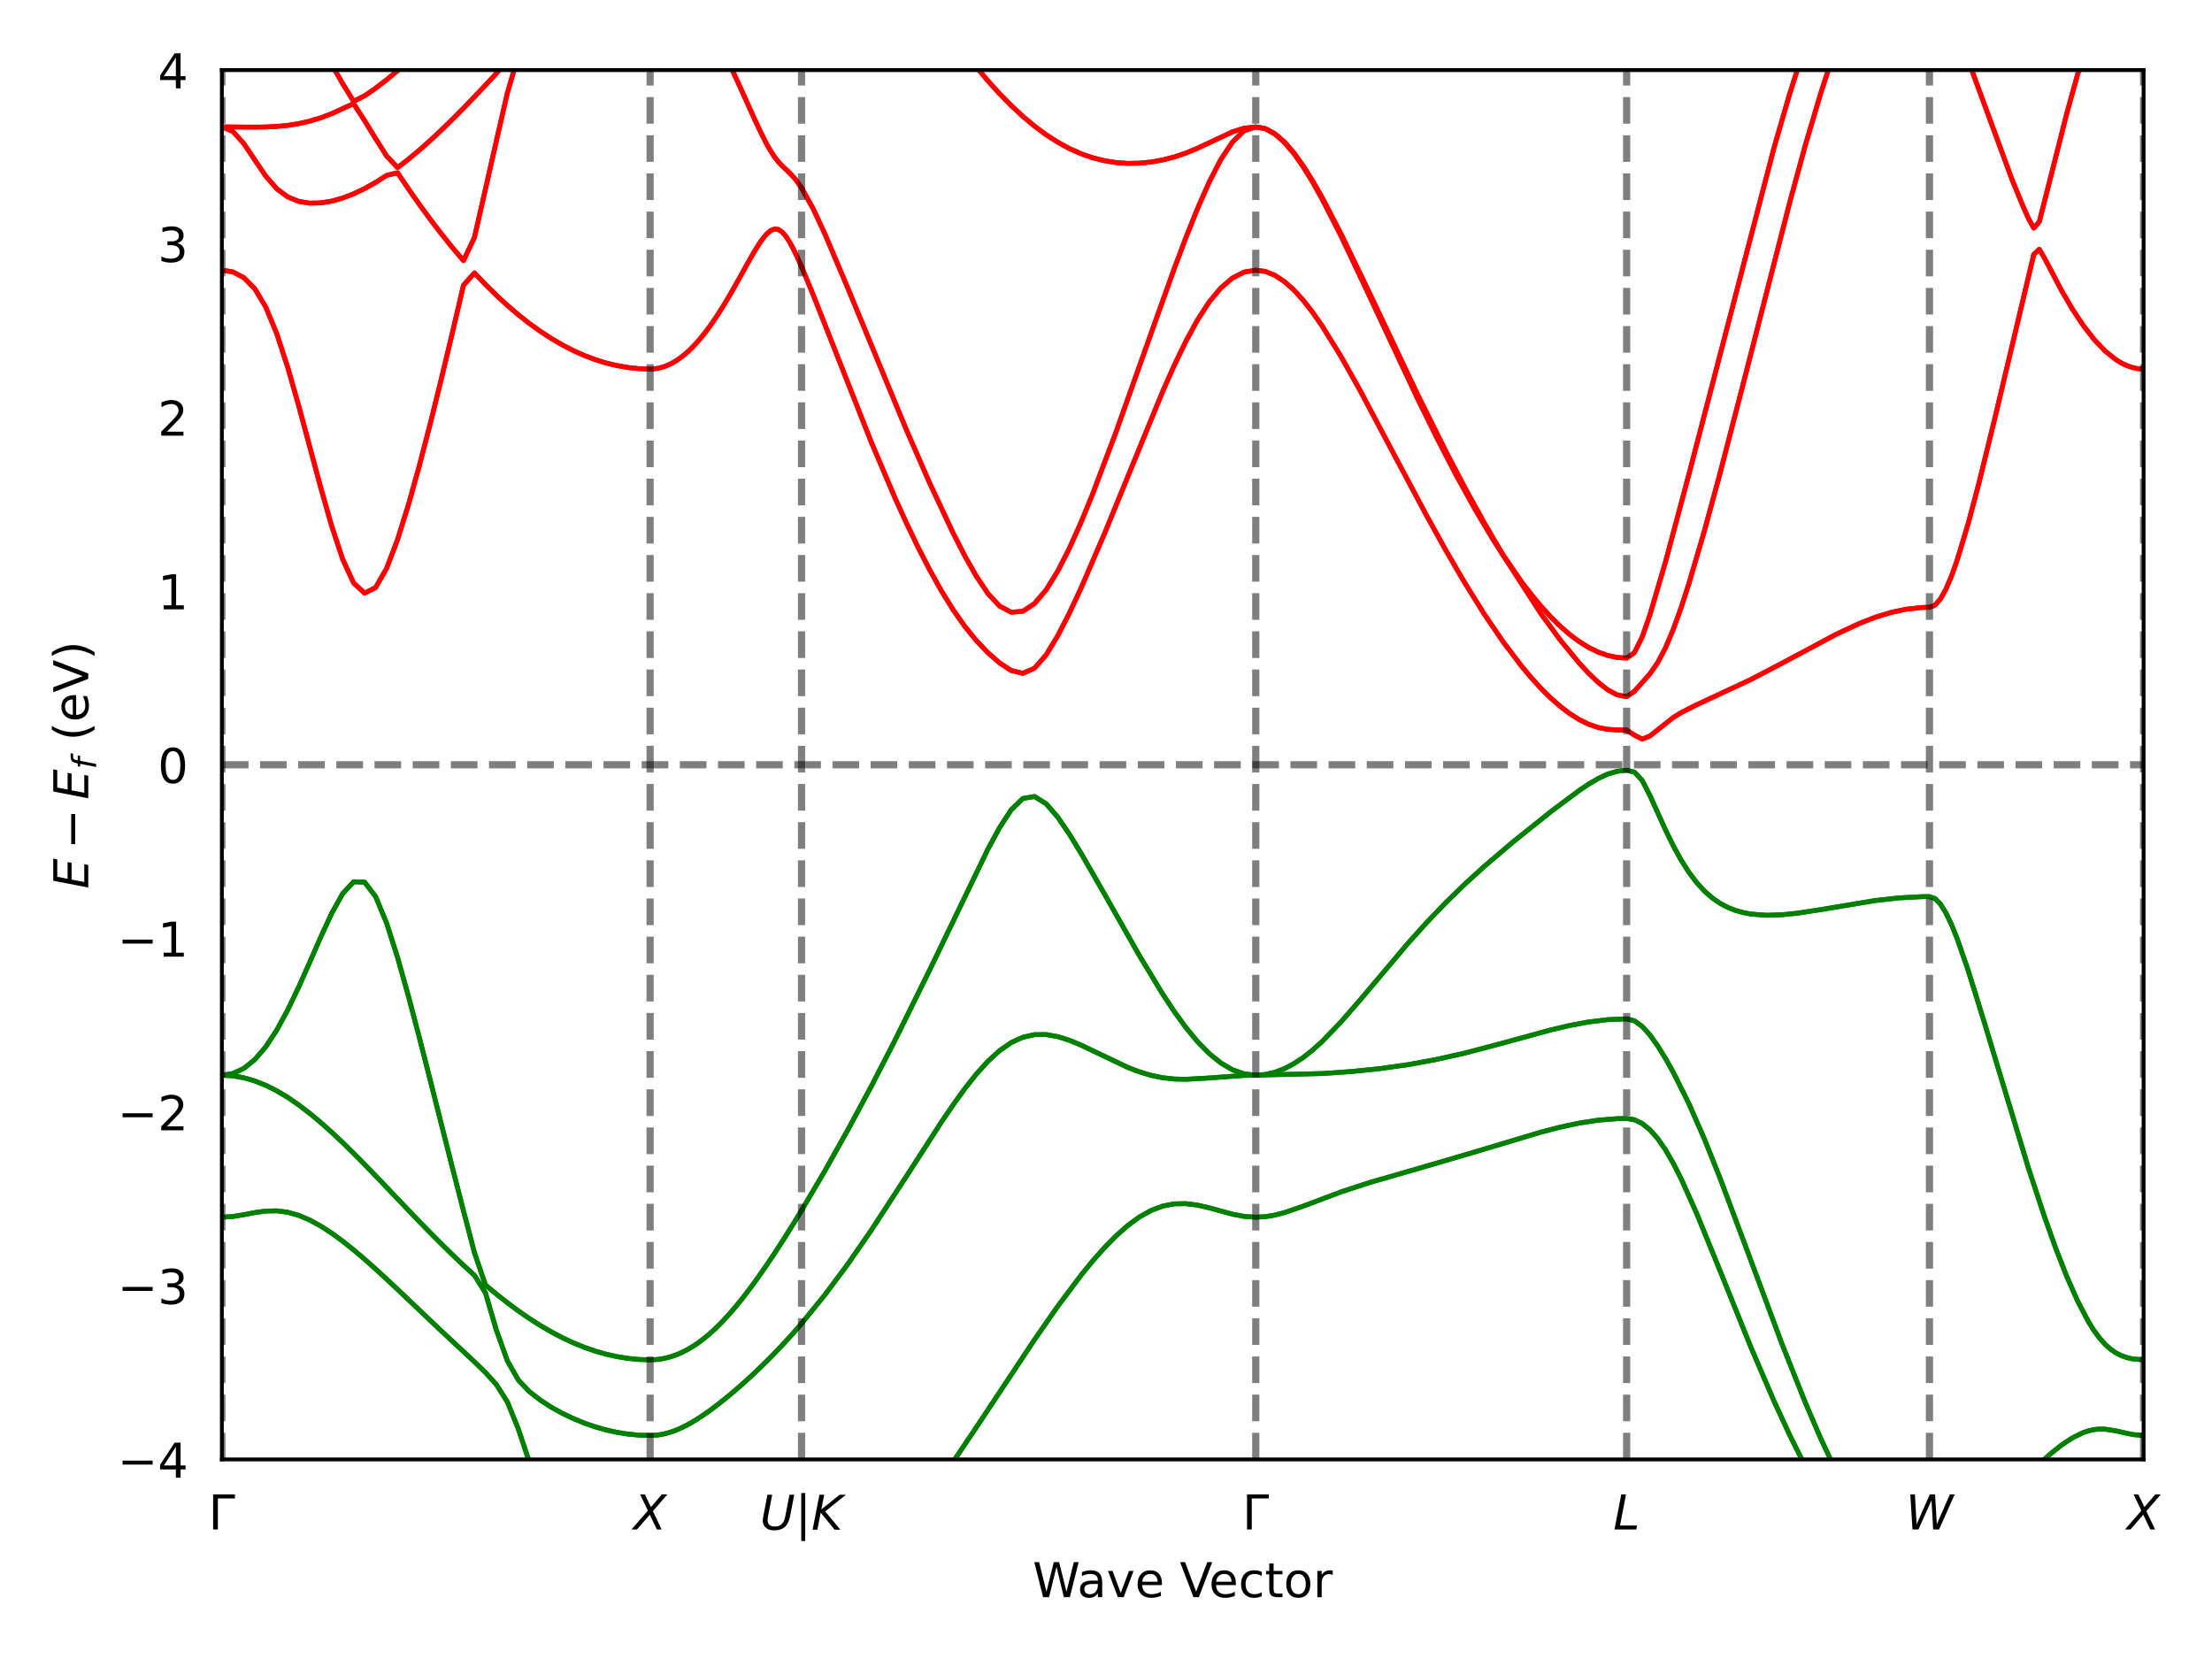 <?xml version="1.0" encoding="utf-8" standalone="no"?>
<!DOCTYPE svg PUBLIC "-//W3C//DTD SVG 1.1//EN"
  "http://www.w3.org/Graphics/SVG/1.1/DTD/svg11.dtd">
<!-- Created with matplotlib (https://matplotlib.org/) -->
<svg height="345.6pt" version="1.1" viewBox="0 0 460.8 345.6" width="460.8pt" xmlns="http://www.w3.org/2000/svg" xmlns:xlink="http://www.w3.org/1999/xlink">
 <defs>
  <style type="text/css">
*{stroke-linecap:butt;stroke-linejoin:round;}
  </style>
 </defs>
 <g id="figure_1">
  <g id="patch_1">
   <path d="M 0 345.6 
L 460.8 345.6 
L 460.8 0 
L 0 0 
z
" style="fill:#ffffff;"/>
  </g>
  <g id="axes_1">
   <g id="patch_2">
    <path d="M 46.22 304.022 
L 446.55 304.022 
L 446.55 14.599 
L 46.22 14.599 
z
" style="fill:#ffffff;"/>
   </g>
   <g id="matplotlib.axis_1">
    <g id="xtick_1">
     <g id="text_1">
      <!-- $\Gamma$ -->
      <defs>
       <path d="M 9.812 0 
L 9.812 72.906 
L 55.172 72.906 
L 55.172 64.594 
L 19.672 64.594 
L 19.672 0 
z
" id="DejaVuSans-915"/>
      </defs>
      <g transform="translate(43.42 318.62)scale(0.1 -0.1)">
       <use transform="translate(0 0.094)" xlink:href="#DejaVuSans-915"/>
      </g>
     </g>
    </g>
    <g id="xtick_2">
     <g id="text_2">
      <!-- $X$ -->
      <defs>
       <path d="M 13.719 72.906 
L 23.688 72.906 
L 36.188 46.578 
L 58.797 72.906 
L 70.312 72.906 
L 40.281 38.094 
L 58.406 0 
L 48.484 0 
L 33.797 30.719 
L 7.172 0 
L -4.297 0 
L 29.781 39.203 
z
" id="DejaVuSans-Oblique-88"/>
      </defs>
      <g transform="translate(131.983 318.62)scale(0.1 -0.1)">
       <use transform="translate(0 0.094)" xlink:href="#DejaVuSans-Oblique-88"/>
      </g>
     </g>
    </g>
    <g id="xtick_3">
     <g id="text_3">
      <!-- $U$|$K$ -->
      <defs>
       <path d="M 15.484 72.906 
L 25.391 72.906 
L 16.797 28.609 
Q 16.266 25.641 16.047 23.703 
Q 15.828 21.781 15.828 20.312 
Q 15.828 13.578 19.578 10.078 
Q 23.344 6.594 30.609 6.594 
Q 40.047 6.594 45.281 11.766 
Q 50.531 16.938 52.781 28.609 
L 61.375 72.906 
L 71.297 72.906 
L 62.5 27.391 
Q 59.625 12.641 51.562 5.609 
Q 43.5 -1.422 29.5 -1.422 
Q 18.562 -1.422 12.188 4.078 
Q 5.812 9.578 5.812 19 
Q 5.812 20.703 6.047 22.828 
Q 6.297 24.953 6.781 27.391 
z
" id="DejaVuSans-Oblique-85"/>
       <path d="M 21 76.422 
L 21 -23.578 
L 12.703 -23.578 
L 12.703 76.422 
z
" id="DejaVuSans-124"/>
       <path d="M 16.891 72.906 
L 26.812 72.906 
L 20.797 42.188 
L 59.078 72.906 
L 72.219 72.906 
L 28.906 38.094 
L 60.594 0 
L 48.578 0 
L 19.484 35.5 
L 12.594 0 
L 2.688 0 
z
" id="DejaVuSans-Oblique-75"/>
      </defs>
      <g transform="translate(158.325 318.722)scale(0.1 -0.1)">
       <use transform="translate(0 0.578)" xlink:href="#DejaVuSans-Oblique-85"/>
       <use transform="translate(73.193 0.578)" xlink:href="#DejaVuSans-124"/>
       <use transform="translate(106.885 0.578)" xlink:href="#DejaVuSans-Oblique-75"/>
      </g>
     </g>
    </g>
    <g id="xtick_4">
     <g id="text_4">
      <!-- $\Gamma$ -->
      <g transform="translate(258.8 318.62)scale(0.1 -0.1)">
       <use transform="translate(0 0.094)" xlink:href="#DejaVuSans-915"/>
      </g>
     </g>
    </g>
    <g id="xtick_5">
     <g id="text_5">
      <!-- $L$ -->
      <defs>
       <path d="M 16.797 72.906 
L 26.703 72.906 
L 14.203 8.203 
L 49.703 8.203 
L 48.094 0 
L 2.688 0 
z
" id="DejaVuSans-Oblique-76"/>
      </defs>
      <g transform="translate(336.06 318.62)scale(0.1 -0.1)">
       <use transform="translate(0 0.094)" xlink:href="#DejaVuSans-Oblique-76"/>
      </g>
     </g>
    </g>
    <g id="xtick_6">
     <g id="text_6">
      <!-- $W$ -->
      <defs>
       <path d="M 9.625 72.906 
L 19.188 72.906 
L 22.703 10.891 
L 50.203 72.906 
L 61.188 72.906 
L 64.797 10.891 
L 92 72.906 
L 102 72.906 
L 69.578 0 
L 57.172 0 
L 53.812 60.797 
L 26.516 0 
L 14.109 0 
z
" id="DejaVuSans-Oblique-87"/>
      </defs>
      <g transform="translate(396.993 318.62)scale(0.1 -0.1)">
       <use transform="translate(0 0.094)" xlink:href="#DejaVuSans-Oblique-87"/>
      </g>
     </g>
    </g>
    <g id="xtick_7">
     <g id="text_7">
      <!-- $X$ -->
      <g transform="translate(443.1 318.62)scale(0.1 -0.1)">
       <use transform="translate(0 0.094)" xlink:href="#DejaVuSans-Oblique-88"/>
      </g>
     </g>
    </g>
    <g id="text_8">
     <!-- Wave Vector -->
     <defs>
      <path d="M 3.328 72.906 
L 13.281 72.906 
L 28.609 11.281 
L 43.891 72.906 
L 54.984 72.906 
L 70.312 11.281 
L 85.594 72.906 
L 95.609 72.906 
L 77.297 0 
L 64.891 0 
L 49.516 63.281 
L 33.984 0 
L 21.578 0 
z
" id="DejaVuSans-87"/>
      <path d="M 34.281 27.484 
Q 23.391 27.484 19.188 25 
Q 14.984 22.516 14.984 16.5 
Q 14.984 11.719 18.141 8.906 
Q 21.297 6.109 26.703 6.109 
Q 34.188 6.109 38.703 11.406 
Q 43.219 16.703 43.219 25.484 
L 43.219 27.484 
z
M 52.203 31.203 
L 52.203 0 
L 43.219 0 
L 43.219 8.297 
Q 40.141 3.328 35.547 0.953 
Q 30.953 -1.422 24.312 -1.422 
Q 15.922 -1.422 10.953 3.297 
Q 6 8.016 6 15.922 
Q 6 25.141 12.172 29.828 
Q 18.359 34.516 30.609 34.516 
L 43.219 34.516 
L 43.219 35.406 
Q 43.219 41.609 39.141 45 
Q 35.062 48.391 27.688 48.391 
Q 23 48.391 18.547 47.266 
Q 14.109 46.141 10.016 43.891 
L 10.016 52.203 
Q 14.938 54.109 19.578 55.047 
Q 24.219 56 28.609 56 
Q 40.484 56 46.344 49.844 
Q 52.203 43.703 52.203 31.203 
z
" id="DejaVuSans-97"/>
      <path d="M 2.984 54.688 
L 12.5 54.688 
L 29.594 8.797 
L 46.688 54.688 
L 56.203 54.688 
L 35.688 0 
L 23.484 0 
z
" id="DejaVuSans-118"/>
      <path d="M 56.203 29.594 
L 56.203 25.203 
L 14.891 25.203 
Q 15.484 15.922 20.484 11.062 
Q 25.484 6.203 34.422 6.203 
Q 39.594 6.203 44.453 7.469 
Q 49.312 8.734 54.109 11.281 
L 54.109 2.781 
Q 49.266 0.734 44.188 -0.344 
Q 39.109 -1.422 33.891 -1.422 
Q 20.797 -1.422 13.156 6.188 
Q 5.516 13.812 5.516 26.812 
Q 5.516 40.234 12.766 48.109 
Q 20.016 56 32.328 56 
Q 43.359 56 49.781 48.891 
Q 56.203 41.797 56.203 29.594 
z
M 47.219 32.234 
Q 47.125 39.594 43.094 43.984 
Q 39.062 48.391 32.422 48.391 
Q 24.906 48.391 20.391 44.141 
Q 15.875 39.891 15.188 32.172 
z
" id="DejaVuSans-101"/>
      <path id="DejaVuSans-32"/>
      <path d="M 28.609 0 
L 0.781 72.906 
L 11.078 72.906 
L 34.188 11.531 
L 57.328 72.906 
L 67.578 72.906 
L 39.797 0 
z
" id="DejaVuSans-86"/>
      <path d="M 48.781 52.594 
L 48.781 44.188 
Q 44.969 46.297 41.141 47.344 
Q 37.312 48.391 33.406 48.391 
Q 24.656 48.391 19.812 42.844 
Q 14.984 37.312 14.984 27.297 
Q 14.984 17.281 19.812 11.734 
Q 24.656 6.203 33.406 6.203 
Q 37.312 6.203 41.141 7.25 
Q 44.969 8.297 48.781 10.406 
L 48.781 2.094 
Q 45.016 0.344 40.984 -0.531 
Q 36.969 -1.422 32.422 -1.422 
Q 20.062 -1.422 12.781 6.344 
Q 5.516 14.109 5.516 27.297 
Q 5.516 40.672 12.859 48.328 
Q 20.219 56 33.016 56 
Q 37.156 56 41.109 55.141 
Q 45.062 54.297 48.781 52.594 
z
" id="DejaVuSans-99"/>
      <path d="M 18.312 70.219 
L 18.312 54.688 
L 36.812 54.688 
L 36.812 47.703 
L 18.312 47.703 
L 18.312 18.016 
Q 18.312 11.328 20.141 9.422 
Q 21.969 7.516 27.594 7.516 
L 36.812 7.516 
L 36.812 0 
L 27.594 0 
Q 17.188 0 13.234 3.875 
Q 9.281 7.766 9.281 18.016 
L 9.281 47.703 
L 2.688 47.703 
L 2.688 54.688 
L 9.281 54.688 
L 9.281 70.219 
z
" id="DejaVuSans-116"/>
      <path d="M 30.609 48.391 
Q 23.391 48.391 19.188 42.75 
Q 14.984 37.109 14.984 27.297 
Q 14.984 17.484 19.156 11.844 
Q 23.344 6.203 30.609 6.203 
Q 37.797 6.203 41.984 11.859 
Q 46.188 17.531 46.188 27.297 
Q 46.188 37.016 41.984 42.703 
Q 37.797 48.391 30.609 48.391 
z
M 30.609 56 
Q 42.328 56 49.016 48.375 
Q 55.719 40.766 55.719 27.297 
Q 55.719 13.875 49.016 6.219 
Q 42.328 -1.422 30.609 -1.422 
Q 18.844 -1.422 12.172 6.219 
Q 5.516 13.875 5.516 27.297 
Q 5.516 40.766 12.172 48.375 
Q 18.844 56 30.609 56 
z
" id="DejaVuSans-111"/>
      <path d="M 41.109 46.297 
Q 39.594 47.172 37.812 47.578 
Q 36.031 48 33.891 48 
Q 26.266 48 22.188 43.047 
Q 18.109 38.094 18.109 28.812 
L 18.109 0 
L 9.078 0 
L 9.078 54.688 
L 18.109 54.688 
L 18.109 46.188 
Q 20.953 51.172 25.484 53.578 
Q 30.031 56 36.531 56 
Q 37.453 56 38.578 55.875 
Q 39.703 55.766 41.062 55.516 
z
" id="DejaVuSans-114"/>
     </defs>
     <g transform="translate(215.137 332.72)scale(0.1 -0.1)">
      <use xlink:href="#DejaVuSans-87"/>
      <use x="92.502" xlink:href="#DejaVuSans-97"/>
      <use x="153.781" xlink:href="#DejaVuSans-118"/>
      <use x="212.961" xlink:href="#DejaVuSans-101"/>
      <use x="274.484" xlink:href="#DejaVuSans-32"/>
      <use x="306.271" xlink:href="#DejaVuSans-86"/>
      <use x="366.93" xlink:href="#DejaVuSans-101"/>
      <use x="428.453" xlink:href="#DejaVuSans-99"/>
      <use x="483.434" xlink:href="#DejaVuSans-116"/>
      <use x="522.643" xlink:href="#DejaVuSans-111"/>
      <use x="583.824" xlink:href="#DejaVuSans-114"/>
     </g>
    </g>
   </g>
   <g id="matplotlib.axis_2">
    <g id="ytick_1">
     <g id="text_9">
      <!-- −4 -->
      <defs>
       <path d="M 10.594 35.5 
L 73.188 35.5 
L 73.188 27.203 
L 10.594 27.203 
z
" id="DejaVuSans-8722"/>
       <path d="M 37.797 64.312 
L 12.891 25.391 
L 37.797 25.391 
z
M 35.203 72.906 
L 47.609 72.906 
L 47.609 25.391 
L 58.016 25.391 
L 58.016 17.188 
L 47.609 17.188 
L 47.609 0 
L 37.797 0 
L 37.797 17.188 
L 4.891 17.188 
L 4.891 26.703 
z
" id="DejaVuSans-52"/>
      </defs>
      <g transform="translate(24.478 307.821)scale(0.1 -0.1)">
       <use xlink:href="#DejaVuSans-8722"/>
       <use x="83.789" xlink:href="#DejaVuSans-52"/>
      </g>
     </g>
    </g>
    <g id="ytick_2">
     <g id="text_10">
      <!-- −3 -->
      <defs>
       <path d="M 40.578 39.312 
Q 47.656 37.797 51.625 33 
Q 55.609 28.219 55.609 21.188 
Q 55.609 10.406 48.188 4.484 
Q 40.766 -1.422 27.094 -1.422 
Q 22.516 -1.422 17.656 -0.516 
Q 12.797 0.391 7.625 2.203 
L 7.625 11.719 
Q 11.719 9.328 16.594 8.109 
Q 21.484 6.891 26.812 6.891 
Q 36.078 6.891 40.938 10.547 
Q 45.797 14.203 45.797 21.188 
Q 45.797 27.641 41.281 31.266 
Q 36.766 34.906 28.719 34.906 
L 20.219 34.906 
L 20.219 43.016 
L 29.109 43.016 
Q 36.375 43.016 40.234 45.922 
Q 44.094 48.828 44.094 54.297 
Q 44.094 59.906 40.109 62.906 
Q 36.141 65.922 28.719 65.922 
Q 24.656 65.922 20.016 65.031 
Q 15.375 64.156 9.812 62.312 
L 9.812 71.094 
Q 15.438 72.656 20.344 73.438 
Q 25.25 74.219 29.594 74.219 
Q 40.828 74.219 47.359 69.109 
Q 53.906 64.016 53.906 55.328 
Q 53.906 49.266 50.438 45.094 
Q 46.969 40.922 40.578 39.312 
z
" id="DejaVuSans-51"/>
      </defs>
      <g transform="translate(24.478 271.643)scale(0.1 -0.1)">
       <use xlink:href="#DejaVuSans-8722"/>
       <use x="83.789" xlink:href="#DejaVuSans-51"/>
      </g>
     </g>
    </g>
    <g id="ytick_3">
     <g id="text_11">
      <!-- −2 -->
      <defs>
       <path d="M 19.188 8.297 
L 53.609 8.297 
L 53.609 0 
L 7.328 0 
L 7.328 8.297 
Q 12.938 14.109 22.625 23.891 
Q 32.328 33.688 34.812 36.531 
Q 39.547 41.844 41.422 45.531 
Q 43.312 49.219 43.312 52.781 
Q 43.312 58.594 39.234 62.25 
Q 35.156 65.922 28.609 65.922 
Q 23.969 65.922 18.812 64.312 
Q 13.672 62.703 7.812 59.422 
L 7.812 69.391 
Q 13.766 71.781 18.938 73 
Q 24.125 74.219 28.422 74.219 
Q 39.75 74.219 46.484 68.547 
Q 53.219 62.891 53.219 53.422 
Q 53.219 48.922 51.531 44.891 
Q 49.859 40.875 45.406 35.406 
Q 44.188 33.984 37.641 27.219 
Q 31.109 20.453 19.188 8.297 
z
" id="DejaVuSans-50"/>
      </defs>
      <g transform="translate(24.478 235.465)scale(0.1 -0.1)">
       <use xlink:href="#DejaVuSans-8722"/>
       <use x="83.789" xlink:href="#DejaVuSans-50"/>
      </g>
     </g>
    </g>
    <g id="ytick_4">
     <g id="text_12">
      <!-- −1 -->
      <defs>
       <path d="M 12.406 8.297 
L 28.516 8.297 
L 28.516 63.922 
L 10.984 60.406 
L 10.984 69.391 
L 28.422 72.906 
L 38.281 72.906 
L 38.281 8.297 
L 54.391 8.297 
L 54.391 0 
L 12.406 0 
z
" id="DejaVuSans-49"/>
      </defs>
      <g transform="translate(24.478 199.288)scale(0.1 -0.1)">
       <use xlink:href="#DejaVuSans-8722"/>
       <use x="83.789" xlink:href="#DejaVuSans-49"/>
      </g>
     </g>
    </g>
    <g id="ytick_5">
     <g id="text_13">
      <!-- 0 -->
      <defs>
       <path d="M 31.781 66.406 
Q 24.172 66.406 20.328 58.906 
Q 16.5 51.422 16.5 36.375 
Q 16.5 21.391 20.328 13.891 
Q 24.172 6.391 31.781 6.391 
Q 39.453 6.391 43.281 13.891 
Q 47.125 21.391 47.125 36.375 
Q 47.125 51.422 43.281 58.906 
Q 39.453 66.406 31.781 66.406 
z
M 31.781 74.219 
Q 44.047 74.219 50.516 64.516 
Q 56.984 54.828 56.984 36.375 
Q 56.984 17.969 50.516 8.266 
Q 44.047 -1.422 31.781 -1.422 
Q 19.531 -1.422 13.062 8.266 
Q 6.594 17.969 6.594 36.375 
Q 6.594 54.828 13.062 64.516 
Q 19.531 74.219 31.781 74.219 
z
" id="DejaVuSans-48"/>
      </defs>
      <g transform="translate(32.858 163.11)scale(0.1 -0.1)">
       <use xlink:href="#DejaVuSans-48"/>
      </g>
     </g>
    </g>
    <g id="ytick_6">
     <g id="text_14">
      <!-- 1 -->
      <g transform="translate(32.858 126.932)scale(0.1 -0.1)">
       <use xlink:href="#DejaVuSans-49"/>
      </g>
     </g>
    </g>
    <g id="ytick_7">
     <g id="text_15">
      <!-- 2 -->
      <g transform="translate(32.858 90.754)scale(0.1 -0.1)">
       <use xlink:href="#DejaVuSans-50"/>
      </g>
     </g>
    </g>
    <g id="ytick_8">
     <g id="text_16">
      <!-- 3 -->
      <g transform="translate(32.858 54.576)scale(0.1 -0.1)">
       <use xlink:href="#DejaVuSans-51"/>
      </g>
     </g>
    </g>
    <g id="ytick_9">
     <g id="text_17">
      <!-- 4 -->
      <g transform="translate(32.858 18.398)scale(0.1 -0.1)">
       <use xlink:href="#DejaVuSans-52"/>
      </g>
     </g>
    </g>
    <g id="text_18">
     <!-- $E - E_f$ (eV) -->
     <defs>
      <path d="M 16.891 72.906 
L 62.984 72.906 
L 61.375 64.594 
L 25.094 64.594 
L 20.906 43.016 
L 55.719 43.016 
L 54.109 34.719 
L 19.281 34.719 
L 14.203 8.297 
L 51.312 8.297 
L 49.703 0 
L 2.688 0 
z
" id="DejaVuSans-Oblique-69"/>
      <path d="M 47.797 75.984 
L 46.391 68.5 
L 37.797 68.5 
Q 32.906 68.5 30.688 66.578 
Q 28.469 64.656 27.391 59.516 
L 26.422 54.688 
L 41.219 54.688 
L 39.891 47.703 
L 25.094 47.703 
L 15.828 0 
L 6.781 0 
L 16.109 47.703 
L 7.516 47.703 
L 8.797 54.688 
L 17.391 54.688 
L 18.109 58.5 
Q 19.969 68.172 24.625 72.078 
Q 29.297 75.984 39.312 75.984 
z
" id="DejaVuSans-Oblique-102"/>
      <path d="M 31 75.875 
Q 24.469 64.656 21.281 53.656 
Q 18.109 42.672 18.109 31.391 
Q 18.109 20.125 21.312 9.062 
Q 24.516 -2 31 -13.188 
L 23.188 -13.188 
Q 15.875 -1.703 12.234 9.375 
Q 8.594 20.453 8.594 31.391 
Q 8.594 42.281 12.203 53.312 
Q 15.828 64.359 23.188 75.875 
z
" id="DejaVuSans-40"/>
      <path d="M 8.016 75.875 
L 15.828 75.875 
Q 23.141 64.359 26.781 53.312 
Q 30.422 42.281 30.422 31.391 
Q 30.422 20.453 26.781 9.375 
Q 23.141 -1.703 15.828 -13.188 
L 8.016 -13.188 
Q 14.5 -2 17.703 9.062 
Q 20.906 20.125 20.906 31.391 
Q 20.906 42.672 17.703 53.656 
Q 14.5 64.656 8.016 75.875 
z
" id="DejaVuSans-41"/>
     </defs>
     <g transform="translate(18.398 185.161)rotate(-90)scale(0.1 -0.1)">
      <use transform="translate(0 0.125)" xlink:href="#DejaVuSans-Oblique-69"/>
      <use transform="translate(82.666 0.125)" xlink:href="#DejaVuSans-8722"/>
      <use transform="translate(185.938 0.125)" xlink:href="#DejaVuSans-Oblique-69"/>
      <use transform="translate(249.121 -16.281)scale(0.7)" xlink:href="#DejaVuSans-Oblique-102"/>
      <use transform="translate(276.499 0.125)" xlink:href="#DejaVuSans-32"/>
      <use transform="translate(308.286 0.125)" xlink:href="#DejaVuSans-40"/>
      <use transform="translate(347.3 0.125)" xlink:href="#DejaVuSans-101"/>
      <use transform="translate(408.823 0.125)" xlink:href="#DejaVuSans-86"/>
      <use transform="translate(477.231 0.125)" xlink:href="#DejaVuSans-41"/>
     </g>
    </g>
   </g>
   <g id="line2d_1">
    <path clip-path="url(#p0b62134ab9)" style="fill:none;stroke:#008000;stroke-linecap:square;"/>
   </g>
   <g id="line2d_2">
    <path clip-path="url(#p0b62134ab9)" d="M 0 0 
" style="fill:none;stroke:#008000;stroke-linecap:square;"/>
   </g>
   <g id="line2d_3">
    <path clip-path="url(#p0b62134ab9)" style="fill:none;stroke:#008000;stroke-linecap:square;"/>
   </g>
   <g id="line2d_4">
    <path clip-path="url(#p0b62134ab9)" d="M 0 0 
" style="fill:none;stroke:#008000;stroke-linecap:square;"/>
   </g>
   <g id="line2d_5">
    <path clip-path="url(#p0b62134ab9)" style="fill:none;stroke:#008000;stroke-linecap:square;"/>
   </g>
   <g id="line2d_6">
    <path clip-path="url(#p0b62134ab9)" d="M 0 0 
" style="fill:none;stroke:#008000;stroke-linecap:square;"/>
   </g>
   <g id="line2d_7">
    <path clip-path="url(#p0b62134ab9)" style="fill:none;stroke:#008000;stroke-linecap:square;"/>
   </g>
   <g id="line2d_8">
    <path clip-path="url(#p0b62134ab9)" d="M 0 0 
" style="fill:none;stroke:#008000;stroke-linecap:square;"/>
   </g>
   <g id="line2d_9">
    <path clip-path="url(#p0b62134ab9)" style="fill:none;stroke:#008000;stroke-linecap:square;"/>
   </g>
   <g id="line2d_10">
    <path clip-path="url(#p0b62134ab9)" d="M 0 0 
" style="fill:none;stroke:#008000;stroke-linecap:square;"/>
   </g>
   <g id="line2d_11">
    <path clip-path="url(#p0b62134ab9)" style="fill:none;stroke:#008000;stroke-linecap:square;"/>
   </g>
   <g id="line2d_12">
    <path clip-path="url(#p0b62134ab9)" d="M 0 0 
" style="fill:none;stroke:#008000;stroke-linecap:square;"/>
   </g>
   <g id="line2d_13">
    <path clip-path="url(#p0b62134ab9)" style="fill:none;stroke:#008000;stroke-linecap:square;"/>
   </g>
   <g id="line2d_14">
    <path clip-path="url(#p0b62134ab9)" d="M 0 0 
" style="fill:none;stroke:#008000;stroke-linecap:square;"/>
   </g>
   <g id="line2d_15">
    <path clip-path="url(#p0b62134ab9)" style="fill:none;stroke:#008000;stroke-linecap:square;"/>
   </g>
   <g id="line2d_16">
    <path clip-path="url(#p0b62134ab9)" d="M 0 0 
" style="fill:none;stroke:#008000;stroke-linecap:square;"/>
   </g>
   <g id="line2d_17">
    <path clip-path="url(#p0b62134ab9)" style="fill:none;stroke:#008000;stroke-linecap:square;"/>
   </g>
   <g id="line2d_18">
    <path clip-path="url(#p0b62134ab9)" d="M 0 0 
" style="fill:none;stroke:#008000;stroke-linecap:square;"/>
   </g>
   <g id="line2d_19">
    <path clip-path="url(#p0b62134ab9)" style="fill:none;stroke:#008000;stroke-linecap:square;"/>
   </g>
   <g id="line2d_20">
    <path clip-path="url(#p0b62134ab9)" d="M 0 0 
" style="fill:none;stroke:#008000;stroke-linecap:square;"/>
   </g>
   <g id="line2d_21">
    <path clip-path="url(#p0b62134ab9)" style="fill:none;stroke:#008000;stroke-linecap:square;"/>
   </g>
   <g id="line2d_22">
    <path clip-path="url(#p0b62134ab9)" d="M 0 0 
" style="fill:none;stroke:#008000;stroke-linecap:square;"/>
   </g>
   <g id="line2d_23">
    <path clip-path="url(#p0b62134ab9)" style="fill:none;stroke:#008000;stroke-linecap:square;"/>
   </g>
   <g id="line2d_24">
    <path clip-path="url(#p0b62134ab9)" d="M 0 0 
" style="fill:none;stroke:#008000;stroke-linecap:square;"/>
   </g>
   <g id="line2d_25">
    <path clip-path="url(#p0b62134ab9)" d="M 46.22 326.775 
L 48.508 327.22 
L 50.795 328.517 
L 53.083 330.563 
L 55.37 333.222 
L 57.658 336.349 
L 59.945 339.812 
L 62.233 343.498 
L 64.092 346.6 
" style="fill:none;stroke:#008000;stroke-linecap:square;"/>
   </g>
   <g id="line2d_26">
    <path clip-path="url(#p0b62134ab9)" d="M 244.616 346.6 
L 247.042 342.06 
L 249.468 337.882 
L 251.895 334.181 
L 254.321 331.09 
L 256.747 328.746 
L 259.173 327.277 
L 261.6 326.775 
L 261.6 326.775 
L 263.581 327.11 
L 265.562 328.102 
L 267.543 329.712 
L 269.524 331.885 
L 271.505 334.556 
L 273.486 337.656 
L 275.467 341.121 
L 278.289 346.6 
L 278.289 346.6 
" style="fill:none;stroke:#008000;stroke-linecap:square;"/>
   </g>
   <g id="line2d_27">
    <path clip-path="url(#p0b62134ab9)" d="M 46.22 326.775 
L 48.508 327.22 
L 50.795 328.517 
L 53.083 330.563 
L 55.37 333.222 
L 57.658 336.349 
L 59.945 339.812 
L 62.233 343.498 
L 64.092 346.6 
" style="fill:none;stroke:#008000;stroke-linecap:square;"/>
   </g>
   <g id="line2d_28">
    <path clip-path="url(#p0b62134ab9)" d="M 244.616 346.6 
L 247.042 342.06 
L 249.468 337.882 
L 251.895 334.181 
L 254.321 331.09 
L 256.747 328.746 
L 259.173 327.277 
L 261.6 326.775 
L 261.6 326.775 
L 263.581 327.11 
L 265.562 328.102 
L 267.543 329.712 
L 269.524 331.885 
L 271.505 334.556 
L 273.486 337.656 
L 275.467 341.121 
L 278.289 346.6 
L 278.289 346.6 
" style="fill:none;stroke:#008000;stroke-linecap:square;"/>
   </g>
   <g id="line2d_29">
    <path clip-path="url(#p0b62134ab9)" d="M 46.22 253.566 
L 48.508 253.42 
L 50.795 253.045 
L 53.083 252.603 
L 55.37 252.285 
L 57.658 252.239 
L 59.945 252.537 
L 62.233 253.186 
L 64.52 254.158 
L 66.808 255.408 
L 69.095 256.889 
L 71.383 258.559 
L 73.67 260.381 
L 75.958 262.324 
L 78.246 264.357 
L 80.533 266.457 
L 82.821 268.601 
L 85.108 270.771 
L 87.396 272.951 
L 89.683 275.126 
L 91.971 277.286 
L 94.258 279.428 
L 96.546 281.555 
L 98.833 283.688 
L 101.121 285.902 
L 103.408 288.435 
L 105.696 292.052 
L 107.983 297.702 
L 110.271 304.558 
L 112.558 311.626 
L 114.846 318.551 
L 117.133 325.197 
L 119.421 331.485 
L 121.708 337.347 
L 123.996 342.708 
L 125.863 346.6 
M 162.727 346.6 
L 162.931 346.443 
L 163.74 345.806 
L 164.549 345.152 
L 165.357 344.481 
L 166.166 343.793 
L 166.975 343.089 
" style="fill:none;stroke:#008000;stroke-linecap:square;"/>
   </g>
   <g id="line2d_30">
    <path clip-path="url(#p0b62134ab9)" d="M 166.975 343.089 
L 171.827 338.52 
L 176.68 333.39 
L 181.533 327.737 
L 186.385 321.608 
L 191.238 315.063 
L 196.09 308.17 
L 203.369 297.368 
L 215.5 279.084 
L 220.353 272.113 
L 225.205 265.639 
L 227.632 262.67 
L 230.058 259.929 
L 232.484 257.461 
L 234.911 255.314 
L 237.337 253.536 
L 239.763 252.173 
L 242.189 251.255 
L 244.616 250.787 
L 247.042 250.742 
L 249.468 251.052 
L 251.895 251.614 
L 256.747 252.938 
L 259.173 253.399 
L 261.6 253.566 
L 261.6 253.566 
L 263.581 253.453 
L 265.562 253.127 
L 267.543 252.621 
L 271.505 251.259 
L 279.429 248.271 
L 285.372 246.327 
L 295.277 243.472 
L 307.164 239.994 
L 321.031 235.836 
L 324.993 234.812 
L 328.955 233.966 
L 332.917 233.358 
L 336.879 233.04 
L 338.86 233 
L 338.86 233 
L 340.478 233.26 
L 342.095 234.043 
L 343.713 235.354 
L 345.33 237.189 
L 346.948 239.526 
L 348.565 242.318 
L 350.183 245.499 
L 353.418 252.709 
L 358.271 264.614 
L 364.741 280.649 
L 369.593 291.959 
L 372.828 298.958 
L 376.063 305.442 
L 379.298 311.36 
L 382.533 316.673 
L 385.768 321.354 
L 389.003 325.382 
L 390.621 327.142 
L 392.238 328.721 
L 393.856 330.108 
L 395.473 331.283 
L 397.091 332.227 
L 398.708 332.919 
L 400.326 333.342 
L 401.943 333.484 
L 401.943 333.484 
L 403.087 333.715 
L 404.231 334.32 
L 406.519 336.088 
L 416.812 344.959 
L 418.947 346.6 
L 418.947 346.6 
" style="fill:none;stroke:#008000;stroke-linecap:square;"/>
   </g>
   <g id="line2d_31">
    <path clip-path="url(#p0b62134ab9)" d="M 46.22 253.566 
L 48.508 253.42 
L 50.795 253.045 
L 53.083 252.603 
L 55.37 252.285 
L 57.658 252.239 
L 59.945 252.537 
L 62.233 253.186 
L 64.52 254.158 
L 66.808 255.408 
L 69.095 256.889 
L 71.383 258.559 
L 73.67 260.381 
L 75.958 262.324 
L 78.246 264.357 
L 80.533 266.457 
L 82.821 268.601 
L 85.108 270.771 
L 87.396 272.951 
L 89.683 275.126 
L 91.971 277.286 
L 94.258 279.428 
L 96.546 281.555 
L 98.833 283.688 
L 101.121 285.902 
L 103.408 288.435 
L 105.696 292.052 
L 107.983 297.702 
L 110.271 304.558 
L 112.558 311.626 
L 114.846 318.551 
L 117.133 325.197 
L 119.421 331.485 
L 121.708 337.347 
L 123.996 342.708 
L 125.863 346.6 
M 162.727 346.6 
L 162.931 346.443 
L 163.74 345.806 
L 164.549 345.152 
L 165.357 344.481 
L 166.166 343.793 
L 166.975 343.089 
" style="fill:none;stroke:#008000;stroke-linecap:square;"/>
   </g>
   <g id="line2d_32">
    <path clip-path="url(#p0b62134ab9)" d="M 166.975 343.089 
L 171.827 338.52 
L 176.68 333.39 
L 181.533 327.737 
L 186.385 321.608 
L 191.238 315.063 
L 196.09 308.17 
L 203.369 297.368 
L 215.5 279.084 
L 220.353 272.113 
L 225.205 265.639 
L 227.632 262.67 
L 230.058 259.929 
L 232.484 257.461 
L 234.911 255.314 
L 237.337 253.536 
L 239.763 252.173 
L 242.189 251.255 
L 244.616 250.787 
L 247.042 250.742 
L 249.468 251.052 
L 251.895 251.614 
L 256.747 252.938 
L 259.173 253.399 
L 261.6 253.566 
L 261.6 253.566 
L 263.581 253.453 
L 265.562 253.127 
L 267.543 252.621 
L 271.505 251.259 
L 279.429 248.271 
L 285.372 246.327 
L 295.277 243.472 
L 307.164 239.994 
L 321.031 235.836 
L 324.993 234.812 
L 328.955 233.966 
L 332.917 233.358 
L 336.879 233.04 
L 338.86 233 
L 338.86 233 
L 340.478 233.26 
L 342.095 234.043 
L 343.713 235.354 
L 345.33 237.189 
L 346.948 239.526 
L 348.565 242.318 
L 350.183 245.499 
L 353.418 252.709 
L 358.271 264.614 
L 364.741 280.649 
L 369.593 291.959 
L 372.828 298.958 
L 376.063 305.442 
L 379.298 311.36 
L 382.533 316.673 
L 385.768 321.354 
L 389.003 325.382 
L 390.621 327.142 
L 392.238 328.721 
L 393.856 330.108 
L 395.473 331.283 
L 397.091 332.227 
L 398.708 332.919 
L 400.326 333.342 
L 401.943 333.484 
L 401.943 333.484 
L 403.087 333.715 
L 404.231 334.32 
L 406.519 336.088 
L 416.812 344.959 
L 418.947 346.6 
L 418.947 346.6 
" style="fill:none;stroke:#008000;stroke-linecap:square;"/>
   </g>
   <g id="line2d_33">
    <path clip-path="url(#p0b62134ab9)" d="M 46.22 223.986 
L 48.508 224.12 
L 50.795 224.522 
L 53.083 225.184 
L 55.37 226.095 
L 57.658 227.244 
L 59.945 228.611 
L 62.233 230.179 
L 64.52 231.926 
L 66.808 233.83 
L 69.095 235.87 
L 71.383 238.021 
L 73.67 240.263 
L 75.958 242.576 
L 78.246 244.937 
L 80.533 247.328 
L 82.821 249.733 
L 85.108 252.133 
L 87.396 254.513 
L 89.683 256.86 
L 91.971 259.16 
L 94.258 261.402 
L 96.546 263.574 
L 98.833 265.668 
L 101.121 269.317 
L 103.408 277.103 
L 105.696 283.486 
L 107.983 287.483 
L 110.271 289.89 
L 112.558 291.669 
L 114.846 293.142 
L 117.133 294.409 
L 119.421 295.505 
L 121.708 296.447 
L 123.996 297.24 
L 126.283 297.888 
L 128.571 298.392 
L 130.858 298.751 
L 133.146 298.967 
L 135.433 299.039 
L 135.433 299.039 
L 136.242 299.013 
L 137.051 298.936 
L 137.86 298.808 
L 138.668 298.631 
L 139.477 298.406 
L 140.286 298.135 
L 141.095 297.821 
L 141.903 297.465 
L 142.712 297.071 
L 143.521 296.641 
L 144.33 296.178 
L 145.138 295.685 
L 145.947 295.164 
L 146.756 294.618 
L 147.565 294.05 
L 148.373 293.461 
L 149.182 292.852 
L 149.991 292.226 
L 150.8 291.584 
L 151.608 290.926 
L 152.417 290.254 
L 153.226 289.567 
L 154.035 288.867 
L 154.844 288.152 
L 155.652 287.425 
L 156.461 286.683 
L 157.27 285.928 
L 158.079 285.159 
L 158.887 284.376 
L 159.696 283.578 
L 160.505 282.766 
L 161.314 281.938 
L 162.122 281.096 
L 162.931 280.238 
L 163.74 279.365 
L 164.549 278.476 
L 165.357 277.571 
L 166.166 276.65 
L 166.975 275.713 
" style="fill:none;stroke:#008000;stroke-linecap:square;"/>
   </g>
   <g id="line2d_34">
    <path clip-path="url(#p0b62134ab9)" d="M 166.975 275.713 
L 171.827 269.756 
L 176.68 263.242 
L 181.533 256.233 
L 188.811 245.059 
L 196.09 233.777 
L 198.516 230.207 
L 200.943 226.846 
L 203.369 223.776 
L 205.795 221.089 
L 208.222 218.869 
L 210.648 217.187 
L 213.074 216.08 
L 215.5 215.541 
L 217.927 215.523 
L 220.353 215.946 
L 222.779 216.712 
L 225.205 217.72 
L 234.911 222.349 
L 237.337 223.282 
L 239.763 224.013 
L 242.189 224.512 
L 244.616 224.777 
L 247.042 224.838 
L 251.895 224.562 
L 259.173 224.031 
L 275.467 223.636 
L 281.41 223.232 
L 287.353 222.63 
L 293.296 221.794 
L 299.239 220.705 
L 305.183 219.367 
L 313.107 217.278 
L 323.012 214.565 
L 326.974 213.631 
L 330.936 212.891 
L 334.898 212.414 
L 338.86 212.248 
L 338.86 212.248 
L 340.478 212.654 
L 342.095 213.817 
L 343.713 215.607 
L 345.33 217.87 
L 346.948 220.482 
L 348.565 223.368 
L 351.8 229.851 
L 355.036 237.22 
L 358.271 245.315 
L 363.123 258.248 
L 371.211 279.95 
L 376.063 292.151 
L 379.298 299.678 
L 382.533 306.575 
L 385.768 312.7 
L 387.386 315.425 
L 389.003 317.898 
L 390.621 320.102 
L 392.238 322.02 
L 393.856 323.643 
L 395.473 324.966 
L 397.091 325.99 
L 398.708 326.717 
L 400.326 327.151 
L 401.943 327.295 
L 401.943 327.295 
L 403.087 327.049 
L 404.231 326.395 
L 405.375 325.487 
L 407.662 323.294 
L 411.094 319.628 
L 421.387 308.367 
L 424.819 304.957 
L 427.106 302.897 
L 429.394 301.072 
L 431.681 299.554 
L 433.969 298.432 
L 435.112 298.051 
L 436.256 297.805 
L 437.4 297.697 
L 438.544 297.722 
L 440.831 298.088 
L 444.262 298.842 
L 446.55 299.039 
L 446.55 299.039 
" style="fill:none;stroke:#008000;stroke-linecap:square;"/>
   </g>
   <g id="line2d_35">
    <path clip-path="url(#p0b62134ab9)" d="M 46.22 223.986 
L 48.508 224.12 
L 50.795 224.522 
L 53.083 225.184 
L 55.37 226.095 
L 57.658 227.244 
L 59.945 228.611 
L 62.233 230.179 
L 64.52 231.926 
L 66.808 233.83 
L 69.095 235.87 
L 71.383 238.021 
L 73.67 240.263 
L 75.958 242.576 
L 78.246 244.937 
L 80.533 247.328 
L 82.821 249.733 
L 85.108 252.133 
L 87.396 254.513 
L 89.683 256.86 
L 91.971 259.16 
L 94.258 261.402 
L 96.546 263.574 
L 98.833 265.668 
L 101.121 269.317 
L 103.408 277.103 
L 105.696 283.486 
L 107.983 287.483 
L 110.271 289.89 
L 112.558 291.669 
L 114.846 293.142 
L 117.133 294.409 
L 119.421 295.505 
L 121.708 296.447 
L 123.996 297.24 
L 126.283 297.888 
L 128.571 298.392 
L 130.858 298.751 
L 133.146 298.967 
L 135.433 299.039 
L 135.433 299.039 
L 136.242 299.013 
L 137.051 298.936 
L 137.86 298.808 
L 138.668 298.631 
L 139.477 298.406 
L 140.286 298.135 
L 141.095 297.821 
L 141.903 297.465 
L 142.712 297.071 
L 143.521 296.641 
L 144.33 296.178 
L 145.138 295.685 
L 145.947 295.164 
L 146.756 294.618 
L 147.565 294.05 
L 148.373 293.461 
L 149.182 292.852 
L 149.991 292.226 
L 150.8 291.584 
L 151.608 290.926 
L 152.417 290.254 
L 153.226 289.567 
L 154.035 288.867 
L 154.844 288.152 
L 155.652 287.425 
L 156.461 286.683 
L 157.27 285.928 
L 158.079 285.159 
L 158.887 284.376 
L 159.696 283.578 
L 160.505 282.766 
L 161.314 281.938 
L 162.122 281.096 
L 162.931 280.238 
L 163.74 279.365 
L 164.549 278.476 
L 165.357 277.571 
L 166.166 276.65 
L 166.975 275.713 
" style="fill:none;stroke:#008000;stroke-linecap:square;"/>
   </g>
   <g id="line2d_36">
    <path clip-path="url(#p0b62134ab9)" d="M 166.975 275.713 
L 171.827 269.756 
L 176.68 263.242 
L 181.533 256.233 
L 188.811 245.059 
L 196.09 233.777 
L 198.516 230.207 
L 200.943 226.846 
L 203.369 223.776 
L 205.795 221.089 
L 208.222 218.869 
L 210.648 217.187 
L 213.074 216.08 
L 215.5 215.541 
L 217.927 215.523 
L 220.353 215.946 
L 222.779 216.712 
L 225.205 217.72 
L 234.911 222.349 
L 237.337 223.282 
L 239.763 224.013 
L 242.189 224.512 
L 244.616 224.777 
L 247.042 224.838 
L 251.895 224.562 
L 259.173 224.031 
L 275.467 223.636 
L 281.41 223.232 
L 287.353 222.63 
L 293.296 221.794 
L 299.239 220.705 
L 305.183 219.367 
L 313.107 217.278 
L 323.012 214.565 
L 326.974 213.631 
L 330.936 212.891 
L 334.898 212.414 
L 338.86 212.248 
L 338.86 212.248 
L 340.478 212.654 
L 342.095 213.817 
L 343.713 215.607 
L 345.33 217.87 
L 346.948 220.482 
L 348.565 223.368 
L 351.8 229.851 
L 355.036 237.22 
L 358.271 245.315 
L 363.123 258.248 
L 371.211 279.95 
L 376.063 292.151 
L 379.298 299.678 
L 382.533 306.575 
L 385.768 312.7 
L 387.386 315.425 
L 389.003 317.898 
L 390.621 320.102 
L 392.238 322.02 
L 393.856 323.643 
L 395.473 324.966 
L 397.091 325.99 
L 398.708 326.717 
L 400.326 327.151 
L 401.943 327.295 
L 401.943 327.295 
L 403.087 327.049 
L 404.231 326.395 
L 405.375 325.487 
L 407.662 323.294 
L 411.094 319.628 
L 421.387 308.367 
L 424.819 304.957 
L 427.106 302.897 
L 429.394 301.072 
L 431.681 299.554 
L 433.969 298.432 
L 435.112 298.051 
L 436.256 297.805 
L 437.4 297.697 
L 438.544 297.722 
L 440.831 298.088 
L 444.262 298.842 
L 446.55 299.039 
L 446.55 299.039 
" style="fill:none;stroke:#008000;stroke-linecap:square;"/>
   </g>
   <g id="line2d_37">
    <path clip-path="url(#p0b62134ab9)" d="M 46.22 223.986 
L 48.508 223.638 
L 50.795 222.569 
L 53.083 220.722 
L 55.37 218.053 
L 57.658 214.573 
L 59.945 210.369 
L 62.233 205.595 
L 64.52 200.455 
L 66.808 195.221 
L 69.095 190.267 
L 71.383 186.155 
L 73.67 183.693 
L 75.958 183.77 
L 78.246 186.781 
L 80.533 192.285 
L 82.821 199.459 
L 85.108 207.615 
L 87.396 216.305 
L 89.683 225.256 
L 91.971 234.298 
L 94.258 243.316 
L 96.546 252.223 
L 98.833 260.931 
L 101.121 267.673 
L 103.408 269.582 
L 105.696 271.388 
L 107.983 273.084 
L 110.271 274.664 
L 112.558 276.123 
L 114.846 277.456 
L 117.133 278.66 
L 119.421 279.729 
L 121.708 280.663 
L 123.996 281.457 
L 126.283 282.109 
L 128.571 282.619 
L 130.858 282.984 
L 133.146 283.203 
L 135.433 283.276 
L 135.433 283.276 
L 136.242 283.253 
L 137.051 283.184 
L 137.86 283.07 
L 138.668 282.909 
L 139.477 282.702 
L 140.286 282.449 
L 141.095 282.149 
L 141.903 281.803 
L 142.712 281.41 
L 143.521 280.97 
L 144.33 280.484 
L 145.138 279.951 
L 145.947 279.373 
L 146.756 278.748 
L 147.565 278.079 
L 148.373 277.366 
L 149.182 276.609 
L 149.991 275.811 
L 150.8 274.973 
L 151.608 274.095 
L 152.417 273.18 
L 153.226 272.23 
L 154.035 271.246 
L 154.844 270.229 
L 155.652 269.182 
L 156.461 268.107 
L 157.27 267.004 
L 158.079 265.876 
L 158.887 264.724 
L 159.696 263.55 
L 160.505 262.354 
L 161.314 261.139 
L 162.122 259.904 
L 162.931 258.652 
L 163.74 257.383 
L 164.549 256.099 
L 165.357 254.799 
L 166.166 253.484 
L 166.975 252.156 
" style="fill:none;stroke:#008000;stroke-linecap:square;"/>
   </g>
   <g id="line2d_38">
    <path clip-path="url(#p0b62134ab9)" d="M 166.975 252.156 
L 171.827 243.92 
L 176.68 235.273 
L 181.533 226.242 
L 186.385 216.835 
L 193.664 202.072 
L 205.795 176.906 
L 208.222 172.424 
L 210.648 168.698 
L 213.074 166.338 
L 215.5 165.929 
L 217.927 167.428 
L 220.353 170.238 
L 222.779 173.792 
L 225.205 177.751 
L 230.058 186.203 
L 237.337 199.032 
L 242.189 207.046 
L 244.616 210.71 
L 247.042 214.052 
L 249.468 216.996 
L 251.895 219.475 
L 254.321 221.438 
L 256.747 222.852 
L 259.173 223.702 
L 261.6 223.986 
L 261.6 223.986 
L 263.581 223.834 
L 265.562 223.381 
L 267.543 222.629 
L 269.524 221.589 
L 271.505 220.274 
L 273.486 218.707 
L 275.467 216.916 
L 279.429 212.805 
L 283.391 208.241 
L 293.296 196.517 
L 297.258 192.121 
L 301.221 187.997 
L 305.183 184.146 
L 309.145 180.538 
L 315.088 175.473 
L 323.012 169.126 
L 328.955 164.682 
L 330.936 163.354 
L 332.917 162.187 
L 334.898 161.263 
L 336.879 160.67 
L 338.86 160.467 
L 338.86 160.467 
L 340.478 160.842 
L 342.095 162.579 
L 343.713 165.716 
L 346.948 172.878 
L 348.565 176.175 
L 350.183 179.118 
L 351.8 181.668 
L 353.418 183.82 
L 355.036 185.592 
L 356.653 187.02 
L 358.271 188.144 
L 359.888 189.007 
L 361.506 189.65 
L 363.123 190.108 
L 364.741 190.412 
L 367.976 190.662 
L 371.211 190.562 
L 374.446 190.232 
L 379.298 189.489 
L 390.621 187.603 
L 395.473 187.058 
L 400.326 186.794 
L 401.943 186.776 
L 401.943 186.776 
L 403.087 187.176 
L 404.231 188.341 
L 405.375 190.18 
L 406.519 192.576 
L 407.662 195.408 
L 409.95 201.974 
L 413.381 213.026 
L 422.531 243.252 
L 425.962 253.647 
L 428.25 260.046 
L 430.537 265.899 
L 432.825 271.075 
L 435.112 275.42 
L 436.256 277.231 
L 437.4 278.778 
L 438.544 280.057 
L 439.687 281.077 
L 440.831 281.856 
L 441.975 282.428 
L 443.119 282.827 
L 444.262 283.085 
L 446.55 283.276 
L 446.55 283.276 
" style="fill:none;stroke:#008000;stroke-linecap:square;"/>
   </g>
   <g id="line2d_39">
    <path clip-path="url(#p0b62134ab9)" d="M 46.22 223.986 
L 48.508 223.638 
L 50.795 222.569 
L 53.083 220.722 
L 55.37 218.053 
L 57.658 214.573 
L 59.945 210.369 
L 62.233 205.595 
L 64.52 200.455 
L 66.808 195.221 
L 69.095 190.267 
L 71.383 186.155 
L 73.67 183.693 
L 75.958 183.77 
L 78.246 186.781 
L 80.533 192.285 
L 82.821 199.459 
L 85.108 207.615 
L 87.396 216.305 
L 89.683 225.256 
L 91.971 234.298 
L 94.258 243.316 
L 96.546 252.223 
L 98.833 260.931 
L 101.121 267.673 
L 103.408 269.582 
L 105.696 271.388 
L 107.983 273.084 
L 110.271 274.664 
L 112.558 276.123 
L 114.846 277.456 
L 117.133 278.66 
L 119.421 279.729 
L 121.708 280.663 
L 123.996 281.457 
L 126.283 282.109 
L 128.571 282.619 
L 130.858 282.984 
L 133.146 283.203 
L 135.433 283.276 
L 135.433 283.276 
L 136.242 283.253 
L 137.051 283.184 
L 137.86 283.07 
L 138.668 282.909 
L 139.477 282.702 
L 140.286 282.449 
L 141.095 282.149 
L 141.903 281.803 
L 142.712 281.41 
L 143.521 280.97 
L 144.33 280.484 
L 145.138 279.951 
L 145.947 279.373 
L 146.756 278.748 
L 147.565 278.079 
L 148.373 277.366 
L 149.182 276.609 
L 149.991 275.811 
L 150.8 274.973 
L 151.608 274.095 
L 152.417 273.18 
L 153.226 272.23 
L 154.035 271.246 
L 154.844 270.229 
L 155.652 269.182 
L 156.461 268.107 
L 157.27 267.004 
L 158.079 265.876 
L 158.887 264.724 
L 159.696 263.55 
L 160.505 262.354 
L 161.314 261.139 
L 162.122 259.904 
L 162.931 258.652 
L 163.74 257.383 
L 164.549 256.099 
L 165.357 254.799 
L 166.166 253.484 
L 166.975 252.156 
" style="fill:none;stroke:#008000;stroke-linecap:square;"/>
   </g>
   <g id="line2d_40">
    <path clip-path="url(#p0b62134ab9)" d="M 166.975 252.156 
L 171.827 243.92 
L 176.68 235.273 
L 181.533 226.242 
L 186.385 216.835 
L 193.664 202.072 
L 205.795 176.906 
L 208.222 172.424 
L 210.648 168.698 
L 213.074 166.338 
L 215.5 165.929 
L 217.927 167.428 
L 220.353 170.238 
L 222.779 173.792 
L 225.205 177.751 
L 230.058 186.203 
L 237.337 199.032 
L 242.189 207.046 
L 244.616 210.71 
L 247.042 214.052 
L 249.468 216.996 
L 251.895 219.475 
L 254.321 221.438 
L 256.747 222.852 
L 259.173 223.702 
L 261.6 223.986 
L 261.6 223.986 
L 263.581 223.834 
L 265.562 223.381 
L 267.543 222.629 
L 269.524 221.589 
L 271.505 220.274 
L 273.486 218.707 
L 275.467 216.916 
L 279.429 212.805 
L 283.391 208.241 
L 293.296 196.517 
L 297.258 192.121 
L 301.221 187.997 
L 305.183 184.146 
L 309.145 180.538 
L 315.088 175.473 
L 323.012 169.126 
L 328.955 164.682 
L 330.936 163.354 
L 332.917 162.187 
L 334.898 161.263 
L 336.879 160.67 
L 338.86 160.467 
L 338.86 160.467 
L 340.478 160.842 
L 342.095 162.579 
L 343.713 165.716 
L 346.948 172.878 
L 348.565 176.175 
L 350.183 179.118 
L 351.8 181.668 
L 353.418 183.82 
L 355.036 185.592 
L 356.653 187.02 
L 358.271 188.144 
L 359.888 189.007 
L 361.506 189.65 
L 363.123 190.108 
L 364.741 190.412 
L 367.976 190.662 
L 371.211 190.562 
L 374.446 190.232 
L 379.298 189.489 
L 390.621 187.603 
L 395.473 187.058 
L 400.326 186.794 
L 401.943 186.776 
L 401.943 186.776 
L 403.087 187.176 
L 404.231 188.341 
L 405.375 190.18 
L 406.519 192.576 
L 407.662 195.408 
L 409.95 201.974 
L 413.381 213.026 
L 422.531 243.252 
L 425.962 253.647 
L 428.25 260.046 
L 430.537 265.899 
L 432.825 271.075 
L 435.112 275.42 
L 436.256 277.231 
L 437.4 278.778 
L 438.544 280.057 
L 439.687 281.077 
L 440.831 281.856 
L 441.975 282.428 
L 443.119 282.827 
L 444.262 283.085 
L 446.55 283.276 
L 446.55 283.276 
" style="fill:none;stroke:#008000;stroke-linecap:square;"/>
   </g>
   <g id="line2d_41">
    <path clip-path="url(#p0b62134ab9)" d="M 46.22 56.275 
L 48.508 56.643 
L 50.795 57.84 
L 53.083 60.154 
L 55.37 63.98 
L 57.658 69.52 
L 59.945 76.548 
L 62.233 84.565 
L 64.52 93.056 
L 66.808 101.556 
L 69.095 109.575 
L 71.383 116.489 
L 73.67 121.454 
L 75.958 123.559 
L 78.246 122.397 
L 80.533 118.404 
L 82.821 112.398 
L 85.108 105.065 
L 87.396 96.854 
L 89.683 88.039 
L 91.971 78.793 
L 94.258 69.23 
L 96.546 59.434 
L 98.833 56.849 
L 101.121 59.256 
L 103.408 61.513 
L 105.696 63.619 
L 107.983 65.573 
L 110.271 67.373 
L 112.558 69.019 
L 114.846 70.509 
L 117.133 71.844 
L 119.421 73.024 
L 121.708 74.046 
L 123.996 74.912 
L 126.283 75.62 
L 128.571 76.172 
L 130.858 76.566 
L 133.146 76.802 
L 135.433 76.881 
L 135.433 76.881 
L 136.242 76.842 
L 137.051 76.726 
L 137.86 76.533 
L 138.668 76.262 
L 139.477 75.915 
L 140.286 75.491 
L 141.095 74.993 
L 141.903 74.418 
L 142.712 73.77 
L 143.521 73.049 
L 144.33 72.255 
L 145.138 71.391 
L 145.947 70.456 
L 146.756 69.455 
L 147.565 68.389 
L 148.373 67.26 
L 149.182 66.071 
L 149.991 64.826 
L 150.8 63.528 
L 151.608 62.182 
L 152.417 60.796 
L 153.226 59.375 
L 154.035 57.929 
L 154.844 56.47 
L 155.652 55.014 
L 156.461 53.581 
L 157.27 52.196 
L 158.079 50.897 
L 158.887 49.729 
L 159.696 48.756 
L 160.505 48.055 
L 161.314 47.711 
L 162.122 47.791 
L 162.931 48.318 
L 163.74 49.255 
L 164.549 50.524 
L 165.357 52.04 
L 166.166 53.732 
L 166.975 55.548 
" style="fill:none;stroke:#ff0000;stroke-linecap:square;"/>
   </g>
   <g id="line2d_42">
    <path clip-path="url(#p0b62134ab9)" d="M 166.975 55.548 
L 169.401 61.421 
L 181.533 92.178 
L 186.385 103.589 
L 188.811 108.933 
L 191.238 113.986 
L 193.664 118.706 
L 196.09 123.049 
L 198.516 126.971 
L 200.943 130.436 
L 203.369 133.427 
L 205.795 135.966 
L 208.222 138.086 
L 210.648 139.679 
L 213.074 140.262 
L 215.5 139.202 
L 217.927 136.428 
L 220.353 132.436 
L 222.779 127.704 
L 225.205 122.504 
L 230.058 111.226 
L 242.189 81.582 
L 244.616 76.118 
L 247.042 71.091 
L 249.468 66.643 
L 251.895 62.907 
L 254.321 59.982 
L 256.747 57.908 
L 259.173 56.681 
L 261.6 56.275 
L 261.6 56.275 
L 263.581 56.545 
L 265.562 57.341 
L 267.543 58.64 
L 269.524 60.403 
L 271.505 62.581 
L 273.486 65.122 
L 275.467 67.971 
L 279.429 74.384 
L 283.391 81.446 
L 291.315 96.391 
L 297.258 107.542 
L 301.221 114.689 
L 305.183 121.486 
L 309.145 127.844 
L 313.107 133.677 
L 317.069 138.9 
L 319.05 141.253 
L 321.031 143.418 
L 323.012 145.381 
L 324.993 147.126 
L 326.974 148.637 
L 328.955 149.892 
L 330.936 150.87 
L 332.917 151.549 
L 334.898 151.929 
L 336.879 152.066 
L 338.86 152.086 
L 338.86 152.086 
L 340.478 153.144 
L 342.095 153.97 
L 343.713 153.319 
L 348.565 149.471 
L 350.183 148.474 
L 353.418 146.829 
L 364.741 141.55 
L 371.211 138.167 
L 382.533 132.117 
L 387.386 129.86 
L 390.621 128.601 
L 393.856 127.602 
L 397.091 126.907 
L 400.326 126.55 
L 401.943 126.505 
L 401.943 126.505 
L 403.087 126.064 
L 404.231 124.774 
L 405.375 122.726 
L 406.519 120.039 
L 407.662 116.833 
L 409.95 109.275 
L 412.237 100.686 
L 415.669 86.691 
L 423.675 52.993 
L 424.819 51.931 
L 425.962 53.863 
L 429.394 60.402 
L 431.681 64.328 
L 433.969 67.786 
L 436.256 70.732 
L 438.544 73.132 
L 440.831 74.956 
L 441.975 75.646 
L 443.119 76.185 
L 444.262 76.571 
L 445.406 76.804 
L 446.55 76.881 
L 446.55 76.881 
" style="fill:none;stroke:#ff0000;stroke-linecap:square;"/>
   </g>
   <g id="line2d_43">
    <path clip-path="url(#p0b62134ab9)" d="M 46.22 56.275 
L 48.508 56.643 
L 50.795 57.84 
L 53.083 60.154 
L 55.37 63.98 
L 57.658 69.52 
L 59.945 76.548 
L 62.233 84.565 
L 64.52 93.056 
L 66.808 101.556 
L 69.095 109.575 
L 71.383 116.489 
L 73.67 121.454 
L 75.958 123.559 
L 78.246 122.397 
L 80.533 118.404 
L 82.821 112.398 
L 85.108 105.065 
L 87.396 96.854 
L 89.683 88.039 
L 91.971 78.793 
L 94.258 69.23 
L 96.546 59.434 
L 98.833 56.849 
L 101.121 59.256 
L 103.408 61.513 
L 105.696 63.619 
L 107.983 65.573 
L 110.271 67.373 
L 112.558 69.019 
L 114.846 70.509 
L 117.133 71.844 
L 119.421 73.024 
L 121.708 74.046 
L 123.996 74.912 
L 126.283 75.62 
L 128.571 76.172 
L 130.858 76.566 
L 133.146 76.802 
L 135.433 76.881 
L 135.433 76.881 
L 136.242 76.842 
L 137.051 76.726 
L 137.86 76.533 
L 138.668 76.262 
L 139.477 75.915 
L 140.286 75.491 
L 141.095 74.993 
L 141.903 74.418 
L 142.712 73.77 
L 143.521 73.049 
L 144.33 72.255 
L 145.138 71.391 
L 145.947 70.456 
L 146.756 69.455 
L 147.565 68.389 
L 148.373 67.26 
L 149.182 66.071 
L 149.991 64.826 
L 150.8 63.528 
L 151.608 62.182 
L 152.417 60.796 
L 153.226 59.375 
L 154.035 57.929 
L 154.844 56.47 
L 155.652 55.014 
L 156.461 53.581 
L 157.27 52.196 
L 158.079 50.897 
L 158.887 49.729 
L 159.696 48.756 
L 160.505 48.055 
L 161.314 47.711 
L 162.122 47.791 
L 162.931 48.318 
L 163.74 49.255 
L 164.549 50.524 
L 165.357 52.04 
L 166.166 53.732 
L 166.975 55.548 
" style="fill:none;stroke:#ff0000;stroke-linecap:square;"/>
   </g>
   <g id="line2d_44">
    <path clip-path="url(#p0b62134ab9)" d="M 166.975 55.548 
L 169.401 61.421 
L 181.533 92.178 
L 186.385 103.589 
L 188.811 108.933 
L 191.238 113.986 
L 193.664 118.706 
L 196.09 123.049 
L 198.516 126.971 
L 200.943 130.436 
L 203.369 133.427 
L 205.795 135.966 
L 208.222 138.086 
L 210.648 139.679 
L 213.074 140.262 
L 215.5 139.202 
L 217.927 136.428 
L 220.353 132.436 
L 222.779 127.704 
L 225.205 122.504 
L 230.058 111.226 
L 242.189 81.582 
L 244.616 76.118 
L 247.042 71.091 
L 249.468 66.643 
L 251.895 62.907 
L 254.321 59.982 
L 256.747 57.908 
L 259.173 56.681 
L 261.6 56.275 
L 261.6 56.275 
L 263.581 56.545 
L 265.562 57.341 
L 267.543 58.64 
L 269.524 60.403 
L 271.505 62.581 
L 273.486 65.122 
L 275.467 67.971 
L 279.429 74.384 
L 283.391 81.446 
L 291.315 96.391 
L 297.258 107.542 
L 301.221 114.689 
L 305.183 121.486 
L 309.145 127.844 
L 313.107 133.677 
L 317.069 138.9 
L 319.05 141.253 
L 321.031 143.418 
L 323.012 145.381 
L 324.993 147.126 
L 326.974 148.637 
L 328.955 149.892 
L 330.936 150.87 
L 332.917 151.549 
L 334.898 151.929 
L 336.879 152.066 
L 338.86 152.086 
L 338.86 152.086 
L 340.478 153.144 
L 342.095 153.97 
L 343.713 153.319 
L 348.565 149.471 
L 350.183 148.474 
L 353.418 146.829 
L 364.741 141.55 
L 371.211 138.167 
L 382.533 132.117 
L 387.386 129.86 
L 390.621 128.601 
L 393.856 127.602 
L 397.091 126.907 
L 400.326 126.55 
L 401.943 126.505 
L 401.943 126.505 
L 403.087 126.064 
L 404.231 124.774 
L 405.375 122.726 
L 406.519 120.039 
L 407.662 116.833 
L 409.95 109.275 
L 412.237 100.686 
L 415.669 86.691 
L 423.675 52.993 
L 424.819 51.931 
L 425.962 53.863 
L 429.394 60.402 
L 431.681 64.328 
L 433.969 67.786 
L 436.256 70.732 
L 438.544 73.132 
L 440.831 74.956 
L 441.975 75.646 
L 443.119 76.185 
L 444.262 76.571 
L 445.406 76.804 
L 446.55 76.881 
L 446.55 76.881 
" style="fill:none;stroke:#ff0000;stroke-linecap:square;"/>
   </g>
   <g id="line2d_45">
    <path clip-path="url(#p0b62134ab9)" d="M 46.22 26.435 
L 48.508 27.373 
L 50.795 29.913 
L 53.083 33.327 
L 55.37 36.696 
L 57.658 39.322 
L 59.945 41.022 
L 62.233 41.952 
L 64.52 42.318 
L 66.808 42.269 
L 69.095 41.897 
L 71.383 41.253 
L 73.67 40.374 
L 75.958 39.284 
L 78.246 38.001 
L 80.533 36.541 
L 82.821 35.991 
L 85.108 39.376 
L 87.396 42.633 
L 89.683 45.757 
L 91.971 48.744 
L 94.258 51.589 
L 96.546 54.294 
L 98.833 49.474 
L 101.121 39.413 
L 103.408 29.324 
L 105.696 19.367 
L 107.983 11.544 
L 110.271 8.586 
L 112.558 6.232 
L 114.846 4.042 
L 117.133 2 
L 119.421 0.121 
L 120.935 -1 
M 143.773 -1 
L 144.33 -0.267 
L 145.138 0.883 
L 145.947 2.114 
L 146.756 3.421 
L 147.565 4.801 
L 148.373 6.248 
L 149.182 7.758 
L 149.991 9.325 
L 150.8 10.945 
L 151.608 12.612 
L 152.417 14.321 
L 153.226 16.063 
L 154.035 17.832 
L 154.844 19.621 
L 155.652 21.419 
L 156.461 23.214 
L 157.27 24.99 
L 158.079 26.728 
L 158.887 28.4 
L 159.696 29.972 
L 160.505 31.399 
L 161.314 32.642 
L 162.122 33.68 
L 162.931 34.541 
L 163.74 35.306 
L 164.549 36.08 
L 165.357 36.949 
L 166.166 37.962 
L 166.975 39.136 
" style="fill:none;stroke:#ff0000;stroke-linecap:square;"/>
   </g>
   <g id="line2d_46">
    <path clip-path="url(#p0b62134ab9)" d="M 166.975 39.136 
L 169.401 43.497 
L 171.827 48.697 
L 176.68 60.175 
L 188.811 89.532 
L 193.664 100.628 
L 198.516 110.976 
L 200.943 115.717 
L 203.369 120.007 
L 205.795 123.625 
L 208.222 126.246 
L 210.648 127.539 
L 213.074 127.348 
L 215.5 125.738 
L 217.927 122.88 
L 220.353 118.97 
L 222.779 114.211 
L 225.205 108.79 
L 227.632 102.867 
L 232.484 90.01 
L 239.763 69.519 
L 244.616 55.966 
L 247.042 49.507 
L 249.468 43.439 
L 251.895 37.941 
L 254.321 33.235 
L 256.747 29.58 
L 259.173 27.243 
L 261.6 26.435 
L 261.6 26.435 
L 263.581 26.804 
L 265.562 27.887 
L 267.543 29.629 
L 269.524 31.954 
L 271.505 34.772 
L 273.486 37.992 
L 275.467 41.534 
L 279.429 49.297 
L 285.372 61.85 
L 295.277 82.974 
L 299.239 91.026 
L 303.202 98.693 
L 307.164 105.894 
L 311.126 112.551 
L 321.031 127.883 
L 324.993 133.285 
L 328.955 138.106 
L 330.936 140.244 
L 332.917 142.135 
L 334.898 143.688 
L 336.879 144.753 
L 338.86 145.141 
L 338.86 145.141 
L 340.478 144.007 
L 343.713 140.363 
L 345.33 138.029 
L 346.948 134.961 
L 348.565 131.132 
L 350.183 126.654 
L 351.8 121.673 
L 355.036 110.662 
L 358.271 98.76 
L 363.123 80.02 
L 372.828 42.178 
L 376.063 30.319 
L 379.298 19.4 
L 380.916 14.45 
L 382.533 9.942 
L 384.151 5.957 
L 385.768 2.564 
L 387.386 -0.188 
L 388.007 -1 
M 404.96 -1 
L 406.519 3.09 
L 419.1 37.297 
L 421.387 42.872 
L 422.531 45.447 
L 423.675 47.503 
L 424.819 46.205 
L 427.106 37.231 
L 430.537 23.665 
L 432.825 15.418 
L 435.112 8.183 
L 436.256 5.056 
L 437.4 2.305 
L 439.108 -1 
L 439.108 -1 
" style="fill:none;stroke:#ff0000;stroke-linecap:square;"/>
   </g>
   <g id="line2d_47">
    <path clip-path="url(#p0b62134ab9)" d="M 46.22 26.435 
L 48.508 27.373 
L 50.795 29.913 
L 53.083 33.327 
L 55.37 36.696 
L 57.658 39.322 
L 59.945 41.022 
L 62.233 41.952 
L 64.52 42.318 
L 66.808 42.269 
L 69.095 41.897 
L 71.383 41.253 
L 73.67 40.374 
L 75.958 39.284 
L 78.246 38.001 
L 80.533 36.541 
L 82.821 35.991 
L 85.108 39.376 
L 87.396 42.633 
L 89.683 45.757 
L 91.971 48.744 
L 94.258 51.589 
L 96.546 54.294 
L 98.833 49.474 
L 101.121 39.413 
L 103.408 29.324 
L 105.696 19.367 
L 107.983 11.544 
L 110.271 8.586 
L 112.558 6.232 
L 114.846 4.042 
L 117.133 2 
L 119.421 0.121 
L 120.935 -1 
M 143.773 -1 
L 144.33 -0.267 
L 145.138 0.883 
L 145.947 2.114 
L 146.756 3.421 
L 147.565 4.801 
L 148.373 6.248 
L 149.182 7.758 
L 149.991 9.325 
L 150.8 10.945 
L 151.608 12.612 
L 152.417 14.321 
L 153.226 16.063 
L 154.035 17.832 
L 154.844 19.621 
L 155.652 21.419 
L 156.461 23.214 
L 157.27 24.99 
L 158.079 26.728 
L 158.887 28.4 
L 159.696 29.972 
L 160.505 31.399 
L 161.314 32.642 
L 162.122 33.68 
L 162.931 34.541 
L 163.74 35.306 
L 164.549 36.08 
L 165.357 36.949 
L 166.166 37.962 
L 166.975 39.136 
" style="fill:none;stroke:#ff0000;stroke-linecap:square;"/>
   </g>
   <g id="line2d_48">
    <path clip-path="url(#p0b62134ab9)" d="M 166.975 39.136 
L 169.401 43.497 
L 171.827 48.697 
L 176.68 60.175 
L 188.811 89.532 
L 193.664 100.628 
L 198.516 110.976 
L 200.943 115.717 
L 203.369 120.007 
L 205.795 123.625 
L 208.222 126.246 
L 210.648 127.539 
L 213.074 127.348 
L 215.5 125.738 
L 217.927 122.88 
L 220.353 118.97 
L 222.779 114.211 
L 225.205 108.79 
L 227.632 102.867 
L 232.484 90.01 
L 239.763 69.519 
L 244.616 55.966 
L 247.042 49.507 
L 249.468 43.439 
L 251.895 37.941 
L 254.321 33.235 
L 256.747 29.58 
L 259.173 27.243 
L 261.6 26.435 
L 261.6 26.435 
L 263.581 26.804 
L 265.562 27.887 
L 267.543 29.629 
L 269.524 31.954 
L 271.505 34.772 
L 273.486 37.992 
L 275.467 41.534 
L 279.429 49.297 
L 285.372 61.85 
L 295.277 82.974 
L 299.239 91.026 
L 303.202 98.693 
L 307.164 105.894 
L 311.126 112.551 
L 321.031 127.883 
L 324.993 133.285 
L 328.955 138.106 
L 330.936 140.244 
L 332.917 142.135 
L 334.898 143.688 
L 336.879 144.753 
L 338.86 145.141 
L 338.86 145.141 
L 340.478 144.007 
L 343.713 140.363 
L 345.33 138.029 
L 346.948 134.961 
L 348.565 131.132 
L 350.183 126.654 
L 351.8 121.673 
L 355.036 110.662 
L 358.271 98.76 
L 363.123 80.02 
L 372.828 42.178 
L 376.063 30.319 
L 379.298 19.4 
L 380.916 14.45 
L 382.533 9.942 
L 384.151 5.957 
L 385.768 2.564 
L 387.386 -0.188 
L 388.007 -1 
M 404.96 -1 
L 406.519 3.09 
L 419.1 37.297 
L 421.387 42.872 
L 422.531 45.447 
L 423.675 47.503 
L 424.819 46.205 
L 427.106 37.231 
L 430.537 23.665 
L 432.825 15.418 
L 435.112 8.183 
L 436.256 5.056 
L 437.4 2.305 
L 439.108 -1 
L 439.108 -1 
" style="fill:none;stroke:#ff0000;stroke-linecap:square;"/>
   </g>
   <g id="line2d_49">
    <path clip-path="url(#p0b62134ab9)" d="M 46.22 26.435 
L 48.508 26.446 
L 50.795 26.47 
L 53.083 26.482 
L 55.37 26.451 
L 57.658 26.339 
L 59.945 26.116 
L 62.233 25.755 
L 64.52 25.235 
L 66.808 24.544 
L 69.095 23.676 
L 71.383 22.627 
L 73.67 21.582 
L 75.958 25.146 
L 78.246 28.865 
L 80.533 32.484 
L 82.821 34.919 
L 85.108 33.147 
L 87.396 31.239 
L 89.683 29.209 
L 91.971 27.072 
L 94.258 24.843 
L 96.546 22.538 
L 98.833 20.17 
L 101.121 17.753 
L 103.408 15.287 
L 105.696 12.685 
L 107.983 8.025 
L 110.189 -1 
M 156.539 -1 
L 157.27 0.468 
L 158.079 2.024 
L 158.887 3.488 
L 159.696 4.828 
L 160.505 6.006 
L 161.314 6.976 
L 162.122 7.686 
L 162.931 8.083 
L 163.74 8.122 
L 164.549 7.773 
L 165.357 7.033 
L 166.166 5.921 
L 166.975 4.472 
" style="fill:none;stroke:#ff0000;stroke-linecap:square;"/>
   </g>
   <g id="line2d_50">
    <path clip-path="url(#p0b62134ab9)" d="M 166.975 4.472 
L 169.215 -1 
M 192.524 -1 
L 196.09 4.259 
L 200.943 10.889 
L 203.369 13.953 
L 205.795 16.832 
L 208.222 19.513 
L 210.648 21.984 
L 213.074 24.241 
L 215.5 26.27 
L 217.927 28.066 
L 220.353 29.626 
L 222.779 30.946 
L 225.205 32.026 
L 227.632 32.868 
L 230.058 33.477 
L 232.484 33.862 
L 234.911 34.03 
L 237.337 33.991 
L 239.763 33.756 
L 242.189 33.325 
L 244.616 32.701 
L 247.042 31.882 
L 249.468 30.878 
L 256.747 27.467 
L 259.173 26.711 
L 261.6 26.435 
L 261.6 26.435 
L 263.581 26.795 
L 265.562 27.851 
L 267.543 29.555 
L 269.524 31.831 
L 271.505 34.592 
L 273.486 37.753 
L 275.467 41.231 
L 279.429 48.864 
L 285.372 61.225 
L 295.277 82.126 
L 301.221 94.079 
L 305.183 101.647 
L 309.145 108.84 
L 313.107 115.628 
L 317.069 121.352 
L 319.05 123.929 
L 321.031 126.31 
L 323.012 128.483 
L 324.993 130.437 
L 326.974 132.161 
L 328.955 133.643 
L 330.936 134.873 
L 332.917 135.84 
L 334.898 136.537 
L 336.879 136.958 
L 338.86 137.099 
L 338.86 137.099 
L 340.478 135.953 
L 342.095 132.693 
L 343.713 128.067 
L 346.948 117.07 
L 351.8 98.929 
L 369.593 30.659 
L 372.828 19.53 
L 376.063 9.452 
L 377.681 4.939 
L 380.135 -1 
L 380.135 -1 
" style="fill:none;stroke:#ff0000;stroke-linecap:square;"/>
   </g>
   <g id="line2d_51">
    <path clip-path="url(#p0b62134ab9)" d="M 46.22 26.435 
L 48.508 26.446 
L 50.795 26.47 
L 53.083 26.482 
L 55.37 26.451 
L 57.658 26.339 
L 59.945 26.116 
L 62.233 25.755 
L 64.52 25.235 
L 66.808 24.544 
L 69.095 23.676 
L 71.383 22.627 
L 73.67 21.582 
L 75.958 25.146 
L 78.246 28.865 
L 80.533 32.484 
L 82.821 34.919 
L 85.108 33.147 
L 87.396 31.239 
L 89.683 29.209 
L 91.971 27.072 
L 94.258 24.843 
L 96.546 22.538 
L 98.833 20.17 
L 101.121 17.753 
L 103.408 15.287 
L 105.696 12.685 
L 107.983 8.025 
L 110.189 -1 
M 156.539 -1 
L 157.27 0.468 
L 158.079 2.024 
L 158.887 3.488 
L 159.696 4.828 
L 160.505 6.006 
L 161.314 6.976 
L 162.122 7.686 
L 162.931 8.083 
L 163.74 8.122 
L 164.549 7.773 
L 165.357 7.033 
L 166.166 5.921 
L 166.975 4.472 
" style="fill:none;stroke:#ff0000;stroke-linecap:square;"/>
   </g>
   <g id="line2d_52">
    <path clip-path="url(#p0b62134ab9)" d="M 166.975 4.472 
L 169.215 -1 
M 192.524 -1 
L 196.09 4.259 
L 200.943 10.889 
L 203.369 13.953 
L 205.795 16.832 
L 208.222 19.513 
L 210.648 21.984 
L 213.074 24.241 
L 215.5 26.27 
L 217.927 28.066 
L 220.353 29.626 
L 222.779 30.946 
L 225.205 32.026 
L 227.632 32.868 
L 230.058 33.477 
L 232.484 33.862 
L 234.911 34.03 
L 237.337 33.991 
L 239.763 33.755 
L 242.189 33.325 
L 244.616 32.701 
L 247.042 31.882 
L 249.468 30.878 
L 256.747 27.467 
L 259.173 26.71 
L 261.6 26.435 
L 261.6 26.435 
L 263.581 26.795 
L 265.562 27.851 
L 267.543 29.555 
L 269.524 31.831 
L 271.505 34.592 
L 273.486 37.753 
L 275.467 41.231 
L 279.429 48.864 
L 285.372 61.225 
L 295.277 82.126 
L 301.221 94.079 
L 305.183 101.647 
L 309.145 108.84 
L 313.107 115.628 
L 317.069 121.352 
L 319.05 123.929 
L 321.031 126.31 
L 323.012 128.483 
L 324.993 130.437 
L 326.974 132.161 
L 328.955 133.643 
L 330.936 134.873 
L 332.917 135.84 
L 334.898 136.537 
L 336.879 136.958 
L 338.86 137.099 
L 338.86 137.099 
L 340.478 135.953 
L 342.095 132.693 
L 343.713 128.067 
L 346.948 117.07 
L 351.8 98.929 
L 369.593 30.659 
L 372.828 19.53 
L 376.063 9.452 
L 377.681 4.939 
L 380.135 -1 
L 380.135 -1 
" style="fill:none;stroke:#ff0000;stroke-linecap:square;"/>
   </g>
   <g id="line2d_53">
    <path clip-path="url(#p0b62134ab9)" d="M 60.612 -1 
L 62.233 1.667 
L 64.52 5.559 
L 66.808 9.516 
L 69.095 13.481 
L 71.383 17.418 
L 73.67 21.116 
L 75.958 19.955 
L 78.246 18.372 
L 80.533 16.622 
L 82.821 14.714 
L 85.108 12.659 
L 87.396 10.47 
L 89.683 8.157 
L 91.971 5.737 
L 94.258 3.222 
L 96.546 0.63 
L 97.951 -1 
" style="fill:none;stroke:#ff0000;stroke-linecap:square;"/>
   </g>
   <g id="line2d_54">
    <path clip-path="url(#p0b62134ab9)" d="M 0 0 
" style="fill:none;stroke:#ff0000;stroke-linecap:square;"/>
   </g>
   <g id="line2d_55">
    <path clip-path="url(#p0b62134ab9)" d="M 60.612 -1 
L 62.233 1.667 
L 64.52 5.559 
L 66.808 9.516 
L 69.095 13.481 
L 71.383 17.418 
L 73.67 21.116 
L 75.958 19.955 
L 78.246 18.372 
L 80.533 16.622 
L 82.821 14.714 
L 85.108 12.659 
L 87.396 10.47 
L 89.683 8.157 
L 91.971 5.737 
L 94.258 3.222 
L 96.546 0.63 
L 97.951 -1 
" style="fill:none;stroke:#ff0000;stroke-linecap:square;"/>
   </g>
   <g id="line2d_56">
    <path clip-path="url(#p0b62134ab9)" d="M 0 0 
" style="fill:none;stroke:#ff0000;stroke-linecap:square;"/>
   </g>
   <g id="line2d_57">
    <path clip-path="url(#p0b62134ab9)" d="M 46.22 159.311 
L 446.55 159.311 
" style="fill:none;stroke:#000000;stroke-dasharray:5.55,2.4;stroke-dashoffset:0;stroke-opacity:0.5;stroke-width:1.5;"/>
   </g>
   <g id="line2d_58">
    <path clip-path="url(#p0b62134ab9)" d="M 46.22 304.022 
L 46.22 14.599 
" style="fill:none;stroke:#000000;stroke-dasharray:5.55,2.4;stroke-dashoffset:0;stroke-opacity:0.5;stroke-width:1.5;"/>
   </g>
   <g id="line2d_59">
    <path clip-path="url(#p0b62134ab9)" d="M 135.433 304.022 
L 135.433 14.599 
" style="fill:none;stroke:#000000;stroke-dasharray:5.55,2.4;stroke-dashoffset:0;stroke-opacity:0.5;stroke-width:1.5;"/>
   </g>
   <g id="line2d_60">
    <path clip-path="url(#p0b62134ab9)" d="M 166.975 304.022 
L 166.975 14.599 
" style="fill:none;stroke:#000000;stroke-dasharray:5.55,2.4;stroke-dashoffset:0;stroke-opacity:0.5;stroke-width:1.5;"/>
   </g>
   <g id="line2d_61">
    <path clip-path="url(#p0b62134ab9)" d="M 261.6 304.022 
L 261.6 14.599 
" style="fill:none;stroke:#000000;stroke-dasharray:5.55,2.4;stroke-dashoffset:0;stroke-opacity:0.5;stroke-width:1.5;"/>
   </g>
   <g id="line2d_62">
    <path clip-path="url(#p0b62134ab9)" d="M 338.86 304.022 
L 338.86 14.599 
" style="fill:none;stroke:#000000;stroke-dasharray:5.55,2.4;stroke-dashoffset:0;stroke-opacity:0.5;stroke-width:1.5;"/>
   </g>
   <g id="line2d_63">
    <path clip-path="url(#p0b62134ab9)" d="M 401.943 304.022 
L 401.943 14.599 
" style="fill:none;stroke:#000000;stroke-dasharray:5.55,2.4;stroke-dashoffset:0;stroke-opacity:0.5;stroke-width:1.5;"/>
   </g>
   <g id="line2d_64">
    <path clip-path="url(#p0b62134ab9)" d="M 446.55 304.022 
L 446.55 14.599 
" style="fill:none;stroke:#000000;stroke-dasharray:5.55,2.4;stroke-dashoffset:0;stroke-opacity:0.5;stroke-width:1.5;"/>
   </g>
   <g id="patch_3">
    <path d="M 46.22 304.022 
L 46.22 14.599 
" style="fill:none;stroke:#000000;stroke-linecap:square;stroke-linejoin:miter;stroke-width:0.8;"/>
   </g>
   <g id="patch_4">
    <path d="M 446.55 304.022 
L 446.55 14.599 
" style="fill:none;stroke:#000000;stroke-linecap:square;stroke-linejoin:miter;stroke-width:0.8;"/>
   </g>
   <g id="patch_5">
    <path d="M 46.22 304.022 
L 446.55 304.022 
" style="fill:none;stroke:#000000;stroke-linecap:square;stroke-linejoin:miter;stroke-width:0.8;"/>
   </g>
   <g id="patch_6">
    <path d="M 46.22 14.599 
L 446.55 14.599 
" style="fill:none;stroke:#000000;stroke-linecap:square;stroke-linejoin:miter;stroke-width:0.8;"/>
   </g>
  </g>
 </g>
 <defs>
  <clipPath id="p0b62134ab9">
   <rect height="289.423" width="400.33" x="46.22" y="14.599"/>
  </clipPath>
 </defs>
</svg>
